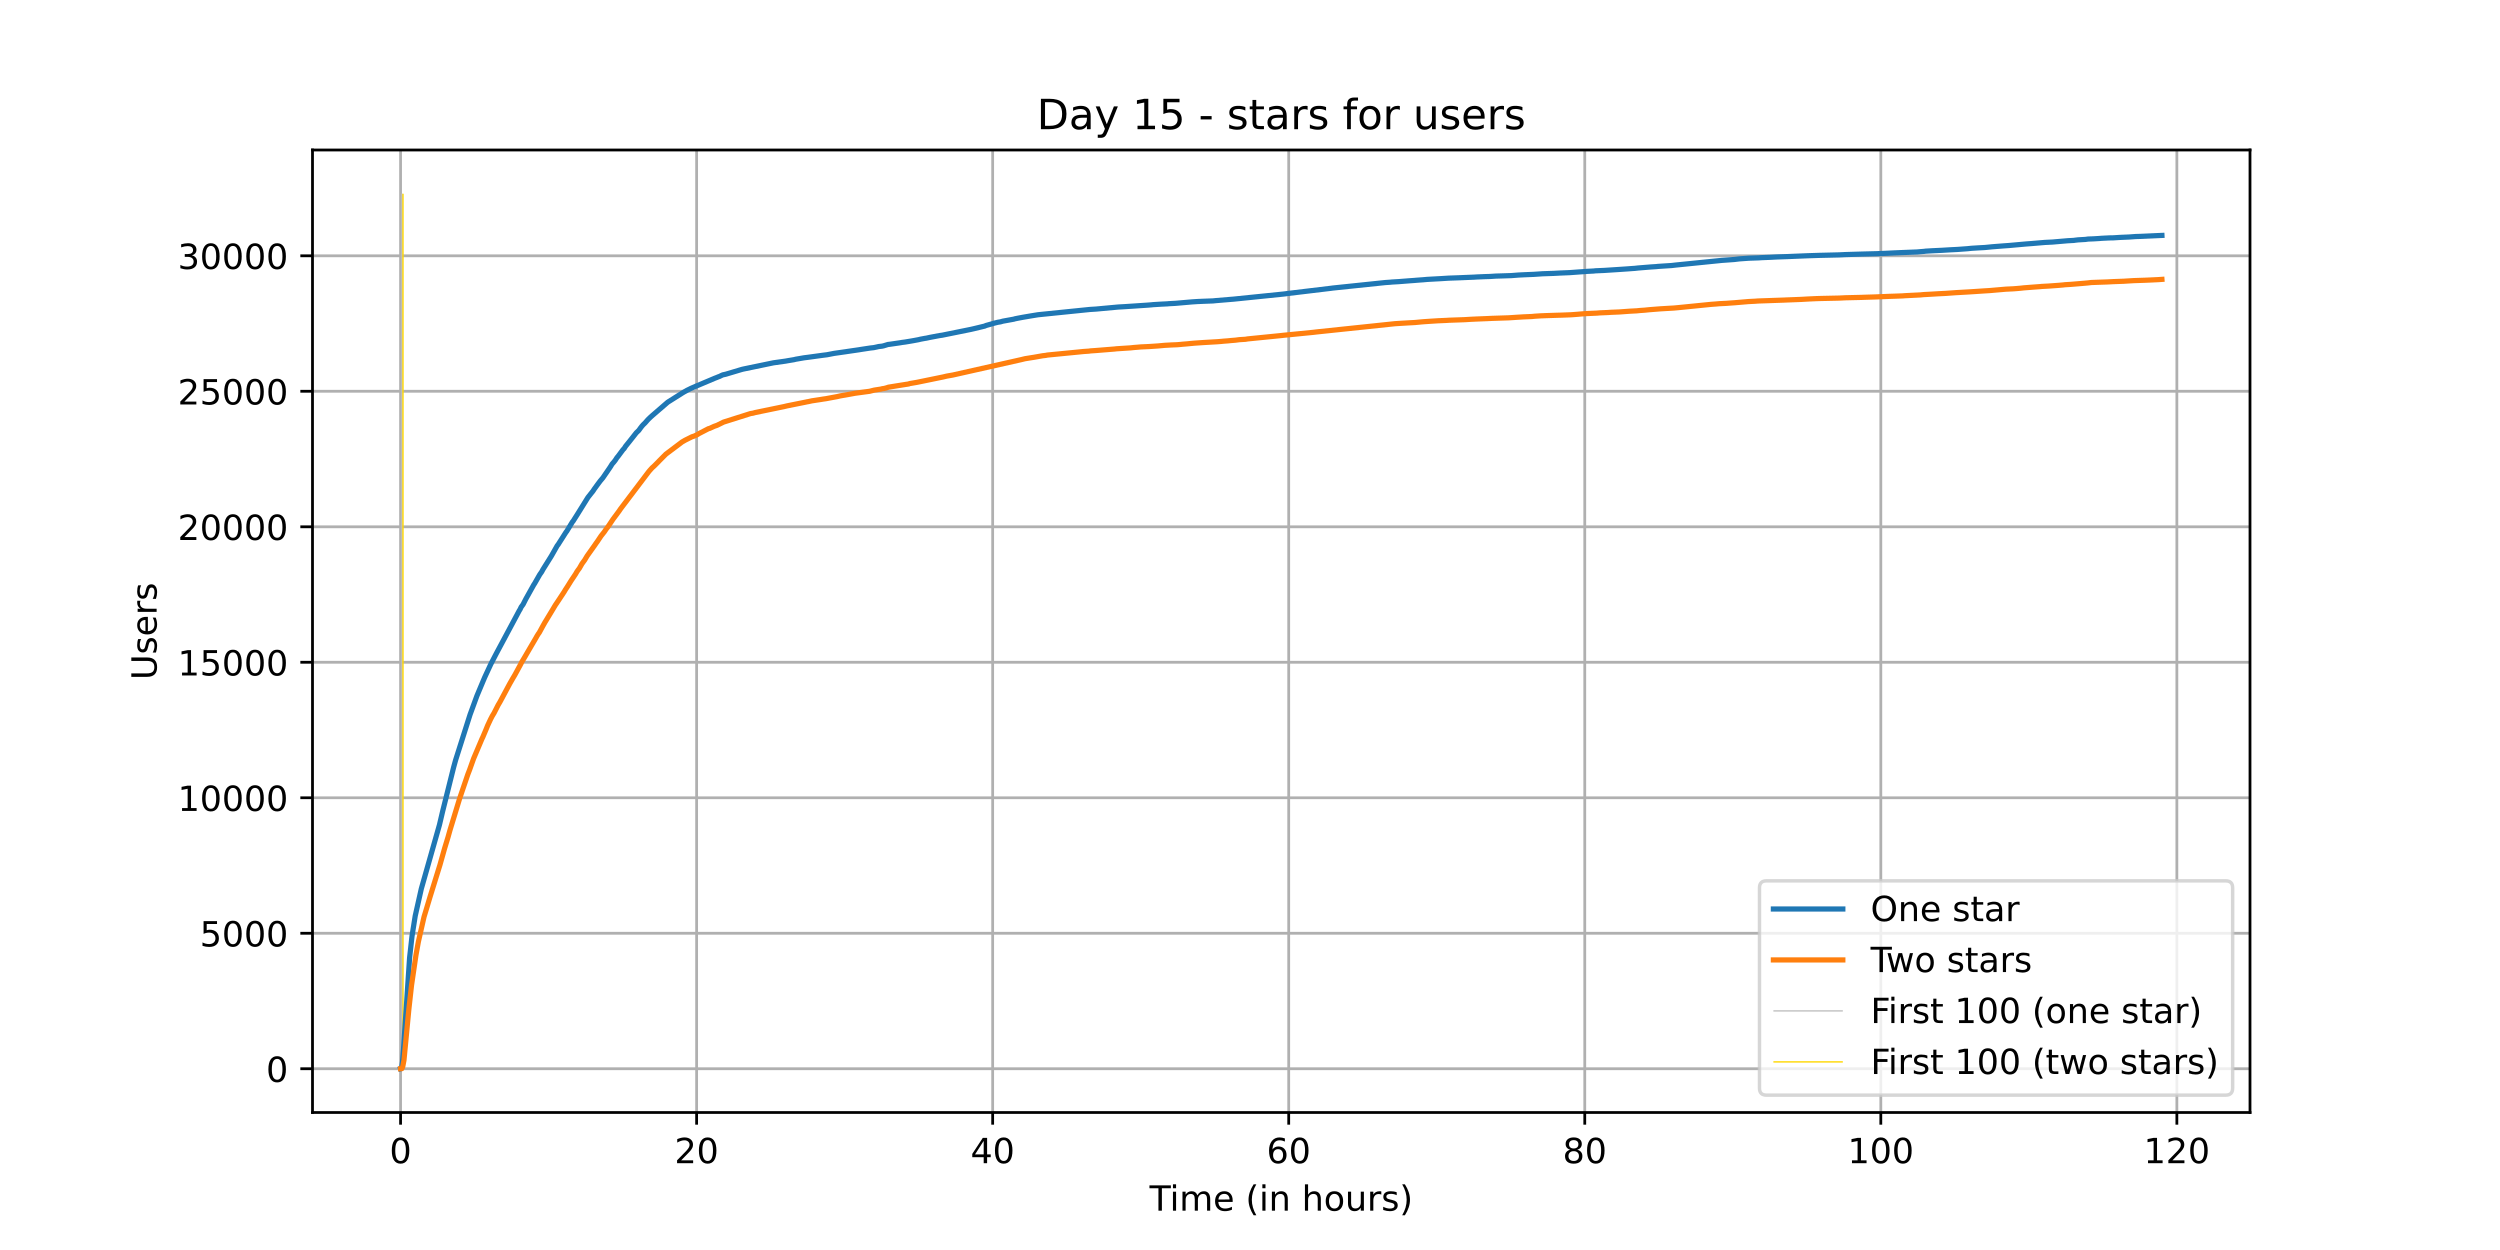<?xml version="1.0" encoding="utf-8" standalone="no"?>
<!DOCTYPE svg PUBLIC "-//W3C//DTD SVG 1.1//EN"
  "http://www.w3.org/Graphics/SVG/1.1/DTD/svg11.dtd">
<!-- Created with matplotlib (https://matplotlib.org/) -->
<svg height="360pt" version="1.1" viewBox="0 0 720 360" width="720pt" xmlns="http://www.w3.org/2000/svg" xmlns:xlink="http://www.w3.org/1999/xlink">
 <defs>
  <style type="text/css">*{stroke-linecap:butt;stroke-linejoin:round;}</style>
 </defs>
 <g id="figure_1">
  <g id="patch_1">
   <path d="M 0 360 
L 720 360 
L 720 0 
L 0 0 
z
" style="fill:#ffffff;"/>
  </g>
  <g id="axes_1">
   <g id="patch_2">
    <path d="M 90 320.4 
L 648 320.4 
L 648 43.2 
L 90 43.2 
z
" style="fill:#ffffff;"/>
   </g>
   <g id="matplotlib.axis_1">
    <g id="xtick_1">
     <g id="line2d_1">
      <path clip-path="url(#p96c77b7440)" d="M 115.364 320.4 
L 115.364 43.2 
" style="fill:none;stroke:#b0b0b0;stroke-linecap:square;stroke-width:0.8;"/>
     </g>
     <g id="line2d_2">
      <defs>
       <path d="M 0 0 
L 0 3.5 
" id="me0cc54e322" style="stroke:#000000;stroke-width:0.8;"/>
      </defs>
      <g>
       <use style="stroke:#000000;stroke-width:0.8;" x="115.364" xlink:href="#me0cc54e322" y="320.4"/>
      </g>
     </g>
     <g id="text_1">
      <!-- 0 -->
      <g transform="translate(112.182 334.998)scale(0.1 -0.1)">
       <defs>
        <path d="M 31.781 66.406 
Q 24.172 66.406 20.328 58.906 
Q 16.5 51.422 16.5 36.375 
Q 16.5 21.391 20.328 13.891 
Q 24.172 6.391 31.781 6.391 
Q 39.453 6.391 43.281 13.891 
Q 47.125 21.391 47.125 36.375 
Q 47.125 51.422 43.281 58.906 
Q 39.453 66.406 31.781 66.406 
z
M 31.781 74.219 
Q 44.047 74.219 50.516 64.516 
Q 56.984 54.828 56.984 36.375 
Q 56.984 17.969 50.516 8.266 
Q 44.047 -1.422 31.781 -1.422 
Q 19.531 -1.422 13.062 8.266 
Q 6.594 17.969 6.594 36.375 
Q 6.594 54.828 13.062 64.516 
Q 19.531 74.219 31.781 74.219 
z
" id="DejaVuSans-48"/>
       </defs>
       <use xlink:href="#DejaVuSans-48"/>
      </g>
     </g>
    </g>
    <g id="xtick_2">
     <g id="line2d_3">
      <path clip-path="url(#p96c77b7440)" d="M 200.626 320.4 
L 200.626 43.2 
" style="fill:none;stroke:#b0b0b0;stroke-linecap:square;stroke-width:0.8;"/>
     </g>
     <g id="line2d_4">
      <g>
       <use style="stroke:#000000;stroke-width:0.8;" x="200.626" xlink:href="#me0cc54e322" y="320.4"/>
      </g>
     </g>
     <g id="text_2">
      <!-- 20 -->
      <g transform="translate(194.263 334.998)scale(0.1 -0.1)">
       <defs>
        <path d="M 19.188 8.297 
L 53.609 8.297 
L 53.609 0 
L 7.328 0 
L 7.328 8.297 
Q 12.938 14.109 22.625 23.891 
Q 32.328 33.688 34.812 36.531 
Q 39.547 41.844 41.422 45.531 
Q 43.312 49.219 43.312 52.781 
Q 43.312 58.594 39.234 62.25 
Q 35.156 65.922 28.609 65.922 
Q 23.969 65.922 18.812 64.312 
Q 13.672 62.703 7.812 59.422 
L 7.812 69.391 
Q 13.766 71.781 18.938 73 
Q 24.125 74.219 28.422 74.219 
Q 39.75 74.219 46.484 68.547 
Q 53.219 62.891 53.219 53.422 
Q 53.219 48.922 51.531 44.891 
Q 49.859 40.875 45.406 35.406 
Q 44.188 33.984 37.641 27.219 
Q 31.109 20.453 19.188 8.297 
z
" id="DejaVuSans-50"/>
       </defs>
       <use xlink:href="#DejaVuSans-50"/>
       <use x="63.623" xlink:href="#DejaVuSans-48"/>
      </g>
     </g>
    </g>
    <g id="xtick_3">
     <g id="line2d_5">
      <path clip-path="url(#p96c77b7440)" d="M 285.887 320.4 
L 285.887 43.2 
" style="fill:none;stroke:#b0b0b0;stroke-linecap:square;stroke-width:0.8;"/>
     </g>
     <g id="line2d_6">
      <g>
       <use style="stroke:#000000;stroke-width:0.8;" x="285.887" xlink:href="#me0cc54e322" y="320.4"/>
      </g>
     </g>
     <g id="text_3">
      <!-- 40 -->
      <g transform="translate(279.525 334.998)scale(0.1 -0.1)">
       <defs>
        <path d="M 37.797 64.312 
L 12.891 25.391 
L 37.797 25.391 
z
M 35.203 72.906 
L 47.609 72.906 
L 47.609 25.391 
L 58.016 25.391 
L 58.016 17.188 
L 47.609 17.188 
L 47.609 0 
L 37.797 0 
L 37.797 17.188 
L 4.891 17.188 
L 4.891 26.703 
z
" id="DejaVuSans-52"/>
       </defs>
       <use xlink:href="#DejaVuSans-52"/>
       <use x="63.623" xlink:href="#DejaVuSans-48"/>
      </g>
     </g>
    </g>
    <g id="xtick_4">
     <g id="line2d_7">
      <path clip-path="url(#p96c77b7440)" d="M 371.149 320.4 
L 371.149 43.2 
" style="fill:none;stroke:#b0b0b0;stroke-linecap:square;stroke-width:0.8;"/>
     </g>
     <g id="line2d_8">
      <g>
       <use style="stroke:#000000;stroke-width:0.8;" x="371.149" xlink:href="#me0cc54e322" y="320.4"/>
      </g>
     </g>
     <g id="text_4">
      <!-- 60 -->
      <g transform="translate(364.787 334.998)scale(0.1 -0.1)">
       <defs>
        <path d="M 33.016 40.375 
Q 26.375 40.375 22.484 35.828 
Q 18.609 31.297 18.609 23.391 
Q 18.609 15.531 22.484 10.953 
Q 26.375 6.391 33.016 6.391 
Q 39.656 6.391 43.531 10.953 
Q 47.406 15.531 47.406 23.391 
Q 47.406 31.297 43.531 35.828 
Q 39.656 40.375 33.016 40.375 
z
M 52.594 71.297 
L 52.594 62.312 
Q 48.875 64.062 45.094 64.984 
Q 41.312 65.922 37.594 65.922 
Q 27.828 65.922 22.672 59.328 
Q 17.531 52.734 16.797 39.406 
Q 19.672 43.656 24.016 45.922 
Q 28.375 48.188 33.594 48.188 
Q 44.578 48.188 50.953 41.516 
Q 57.328 34.859 57.328 23.391 
Q 57.328 12.156 50.688 5.359 
Q 44.047 -1.422 33.016 -1.422 
Q 20.359 -1.422 13.672 8.266 
Q 6.984 17.969 6.984 36.375 
Q 6.984 53.656 15.188 63.938 
Q 23.391 74.219 37.203 74.219 
Q 40.922 74.219 44.703 73.484 
Q 48.484 72.75 52.594 71.297 
z
" id="DejaVuSans-54"/>
       </defs>
       <use xlink:href="#DejaVuSans-54"/>
       <use x="63.623" xlink:href="#DejaVuSans-48"/>
      </g>
     </g>
    </g>
    <g id="xtick_5">
     <g id="line2d_9">
      <path clip-path="url(#p96c77b7440)" d="M 456.411 320.4 
L 456.411 43.2 
" style="fill:none;stroke:#b0b0b0;stroke-linecap:square;stroke-width:0.8;"/>
     </g>
     <g id="line2d_10">
      <g>
       <use style="stroke:#000000;stroke-width:0.8;" x="456.411" xlink:href="#me0cc54e322" y="320.4"/>
      </g>
     </g>
     <g id="text_5">
      <!-- 80 -->
      <g transform="translate(450.049 334.998)scale(0.1 -0.1)">
       <defs>
        <path d="M 31.781 34.625 
Q 24.75 34.625 20.719 30.859 
Q 16.703 27.094 16.703 20.516 
Q 16.703 13.922 20.719 10.156 
Q 24.75 6.391 31.781 6.391 
Q 38.812 6.391 42.859 10.172 
Q 46.922 13.969 46.922 20.516 
Q 46.922 27.094 42.891 30.859 
Q 38.875 34.625 31.781 34.625 
z
M 21.922 38.812 
Q 15.578 40.375 12.031 44.719 
Q 8.5 49.078 8.5 55.328 
Q 8.5 64.062 14.719 69.141 
Q 20.953 74.219 31.781 74.219 
Q 42.672 74.219 48.875 69.141 
Q 55.078 64.062 55.078 55.328 
Q 55.078 49.078 51.531 44.719 
Q 48 40.375 41.703 38.812 
Q 48.828 37.156 52.797 32.312 
Q 56.781 27.484 56.781 20.516 
Q 56.781 9.906 50.312 4.234 
Q 43.844 -1.422 31.781 -1.422 
Q 19.734 -1.422 13.25 4.234 
Q 6.781 9.906 6.781 20.516 
Q 6.781 27.484 10.781 32.312 
Q 14.797 37.156 21.922 38.812 
z
M 18.312 54.391 
Q 18.312 48.734 21.844 45.562 
Q 25.391 42.391 31.781 42.391 
Q 38.141 42.391 41.719 45.562 
Q 45.312 48.734 45.312 54.391 
Q 45.312 60.062 41.719 63.234 
Q 38.141 66.406 31.781 66.406 
Q 25.391 66.406 21.844 63.234 
Q 18.312 60.062 18.312 54.391 
z
" id="DejaVuSans-56"/>
       </defs>
       <use xlink:href="#DejaVuSans-56"/>
       <use x="63.623" xlink:href="#DejaVuSans-48"/>
      </g>
     </g>
    </g>
    <g id="xtick_6">
     <g id="line2d_11">
      <path clip-path="url(#p96c77b7440)" d="M 541.673 320.4 
L 541.673 43.2 
" style="fill:none;stroke:#b0b0b0;stroke-linecap:square;stroke-width:0.8;"/>
     </g>
     <g id="line2d_12">
      <g>
       <use style="stroke:#000000;stroke-width:0.8;" x="541.673" xlink:href="#me0cc54e322" y="320.4"/>
      </g>
     </g>
     <g id="text_6">
      <!-- 100 -->
      <g transform="translate(532.129 334.998)scale(0.1 -0.1)">
       <defs>
        <path d="M 12.406 8.297 
L 28.516 8.297 
L 28.516 63.922 
L 10.984 60.406 
L 10.984 69.391 
L 28.422 72.906 
L 38.281 72.906 
L 38.281 8.297 
L 54.391 8.297 
L 54.391 0 
L 12.406 0 
z
" id="DejaVuSans-49"/>
       </defs>
       <use xlink:href="#DejaVuSans-49"/>
       <use x="63.623" xlink:href="#DejaVuSans-48"/>
       <use x="127.246" xlink:href="#DejaVuSans-48"/>
      </g>
     </g>
    </g>
    <g id="xtick_7">
     <g id="line2d_13">
      <path clip-path="url(#p96c77b7440)" d="M 626.935 320.4 
L 626.935 43.2 
" style="fill:none;stroke:#b0b0b0;stroke-linecap:square;stroke-width:0.8;"/>
     </g>
     <g id="line2d_14">
      <g>
       <use style="stroke:#000000;stroke-width:0.8;" x="626.935" xlink:href="#me0cc54e322" y="320.4"/>
      </g>
     </g>
     <g id="text_7">
      <!-- 120 -->
      <g transform="translate(617.391 334.998)scale(0.1 -0.1)">
       <use xlink:href="#DejaVuSans-49"/>
       <use x="63.623" xlink:href="#DejaVuSans-50"/>
       <use x="127.246" xlink:href="#DejaVuSans-48"/>
      </g>
     </g>
    </g>
    <g id="text_8">
     <!-- Time (in hours) -->
     <g transform="translate(331.072 348.677)scale(0.1 -0.1)">
      <defs>
       <path d="M -0.297 72.906 
L 61.375 72.906 
L 61.375 64.594 
L 35.5 64.594 
L 35.5 0 
L 25.594 0 
L 25.594 64.594 
L -0.297 64.594 
z
" id="DejaVuSans-84"/>
       <path d="M 9.422 54.688 
L 18.406 54.688 
L 18.406 0 
L 9.422 0 
z
M 9.422 75.984 
L 18.406 75.984 
L 18.406 64.594 
L 9.422 64.594 
z
" id="DejaVuSans-105"/>
       <path d="M 52 44.188 
Q 55.375 50.25 60.062 53.125 
Q 64.75 56 71.094 56 
Q 79.641 56 84.281 50.016 
Q 88.922 44.047 88.922 33.016 
L 88.922 0 
L 79.891 0 
L 79.891 32.719 
Q 79.891 40.578 77.094 44.375 
Q 74.312 48.188 68.609 48.188 
Q 61.625 48.188 57.562 43.547 
Q 53.516 38.922 53.516 30.906 
L 53.516 0 
L 44.484 0 
L 44.484 32.719 
Q 44.484 40.625 41.703 44.406 
Q 38.922 48.188 33.109 48.188 
Q 26.219 48.188 22.156 43.531 
Q 18.109 38.875 18.109 30.906 
L 18.109 0 
L 9.078 0 
L 9.078 54.688 
L 18.109 54.688 
L 18.109 46.188 
Q 21.188 51.219 25.484 53.609 
Q 29.781 56 35.688 56 
Q 41.656 56 45.828 52.969 
Q 50 49.953 52 44.188 
z
" id="DejaVuSans-109"/>
       <path d="M 56.203 29.594 
L 56.203 25.203 
L 14.891 25.203 
Q 15.484 15.922 20.484 11.062 
Q 25.484 6.203 34.422 6.203 
Q 39.594 6.203 44.453 7.469 
Q 49.312 8.734 54.109 11.281 
L 54.109 2.781 
Q 49.266 0.734 44.188 -0.344 
Q 39.109 -1.422 33.891 -1.422 
Q 20.797 -1.422 13.156 6.188 
Q 5.516 13.812 5.516 26.812 
Q 5.516 40.234 12.766 48.109 
Q 20.016 56 32.328 56 
Q 43.359 56 49.781 48.891 
Q 56.203 41.797 56.203 29.594 
z
M 47.219 32.234 
Q 47.125 39.594 43.094 43.984 
Q 39.062 48.391 32.422 48.391 
Q 24.906 48.391 20.391 44.141 
Q 15.875 39.891 15.188 32.172 
z
" id="DejaVuSans-101"/>
       <path id="DejaVuSans-32"/>
       <path d="M 31 75.875 
Q 24.469 64.656 21.281 53.656 
Q 18.109 42.672 18.109 31.391 
Q 18.109 20.125 21.312 9.062 
Q 24.516 -2 31 -13.188 
L 23.188 -13.188 
Q 15.875 -1.703 12.234 9.375 
Q 8.594 20.453 8.594 31.391 
Q 8.594 42.281 12.203 53.312 
Q 15.828 64.359 23.188 75.875 
z
" id="DejaVuSans-40"/>
       <path d="M 54.891 33.016 
L 54.891 0 
L 45.906 0 
L 45.906 32.719 
Q 45.906 40.484 42.875 44.328 
Q 39.844 48.188 33.797 48.188 
Q 26.516 48.188 22.312 43.547 
Q 18.109 38.922 18.109 30.906 
L 18.109 0 
L 9.078 0 
L 9.078 54.688 
L 18.109 54.688 
L 18.109 46.188 
Q 21.344 51.125 25.703 53.562 
Q 30.078 56 35.797 56 
Q 45.219 56 50.047 50.172 
Q 54.891 44.344 54.891 33.016 
z
" id="DejaVuSans-110"/>
       <path d="M 54.891 33.016 
L 54.891 0 
L 45.906 0 
L 45.906 32.719 
Q 45.906 40.484 42.875 44.328 
Q 39.844 48.188 33.797 48.188 
Q 26.516 48.188 22.312 43.547 
Q 18.109 38.922 18.109 30.906 
L 18.109 0 
L 9.078 0 
L 9.078 75.984 
L 18.109 75.984 
L 18.109 46.188 
Q 21.344 51.125 25.703 53.562 
Q 30.078 56 35.797 56 
Q 45.219 56 50.047 50.172 
Q 54.891 44.344 54.891 33.016 
z
" id="DejaVuSans-104"/>
       <path d="M 30.609 48.391 
Q 23.391 48.391 19.188 42.75 
Q 14.984 37.109 14.984 27.297 
Q 14.984 17.484 19.156 11.844 
Q 23.344 6.203 30.609 6.203 
Q 37.797 6.203 41.984 11.859 
Q 46.188 17.531 46.188 27.297 
Q 46.188 37.016 41.984 42.703 
Q 37.797 48.391 30.609 48.391 
z
M 30.609 56 
Q 42.328 56 49.016 48.375 
Q 55.719 40.766 55.719 27.297 
Q 55.719 13.875 49.016 6.219 
Q 42.328 -1.422 30.609 -1.422 
Q 18.844 -1.422 12.172 6.219 
Q 5.516 13.875 5.516 27.297 
Q 5.516 40.766 12.172 48.375 
Q 18.844 56 30.609 56 
z
" id="DejaVuSans-111"/>
       <path d="M 8.5 21.578 
L 8.5 54.688 
L 17.484 54.688 
L 17.484 21.922 
Q 17.484 14.156 20.5 10.266 
Q 23.531 6.391 29.594 6.391 
Q 36.859 6.391 41.078 11.031 
Q 45.312 15.672 45.312 23.688 
L 45.312 54.688 
L 54.297 54.688 
L 54.297 0 
L 45.312 0 
L 45.312 8.406 
Q 42.047 3.422 37.719 1 
Q 33.406 -1.422 27.688 -1.422 
Q 18.266 -1.422 13.375 4.438 
Q 8.5 10.297 8.5 21.578 
z
M 31.109 56 
z
" id="DejaVuSans-117"/>
       <path d="M 41.109 46.297 
Q 39.594 47.172 37.812 47.578 
Q 36.031 48 33.891 48 
Q 26.266 48 22.188 43.047 
Q 18.109 38.094 18.109 28.812 
L 18.109 0 
L 9.078 0 
L 9.078 54.688 
L 18.109 54.688 
L 18.109 46.188 
Q 20.953 51.172 25.484 53.578 
Q 30.031 56 36.531 56 
Q 37.453 56 38.578 55.875 
Q 39.703 55.766 41.062 55.516 
z
" id="DejaVuSans-114"/>
       <path d="M 44.281 53.078 
L 44.281 44.578 
Q 40.484 46.531 36.375 47.5 
Q 32.281 48.484 27.875 48.484 
Q 21.188 48.484 17.844 46.438 
Q 14.5 44.391 14.5 40.281 
Q 14.5 37.156 16.891 35.375 
Q 19.281 33.594 26.516 31.984 
L 29.594 31.297 
Q 39.156 29.25 43.188 25.516 
Q 47.219 21.781 47.219 15.094 
Q 47.219 7.469 41.188 3.016 
Q 35.156 -1.422 24.609 -1.422 
Q 20.219 -1.422 15.453 -0.562 
Q 10.688 0.297 5.422 2 
L 5.422 11.281 
Q 10.406 8.688 15.234 7.391 
Q 20.062 6.109 24.812 6.109 
Q 31.156 6.109 34.562 8.281 
Q 37.984 10.453 37.984 14.406 
Q 37.984 18.062 35.516 20.016 
Q 33.062 21.969 24.703 23.781 
L 21.578 24.516 
Q 13.234 26.266 9.516 29.906 
Q 5.812 33.547 5.812 39.891 
Q 5.812 47.609 11.281 51.797 
Q 16.75 56 26.812 56 
Q 31.781 56 36.172 55.266 
Q 40.578 54.547 44.281 53.078 
z
" id="DejaVuSans-115"/>
       <path d="M 8.016 75.875 
L 15.828 75.875 
Q 23.141 64.359 26.781 53.312 
Q 30.422 42.281 30.422 31.391 
Q 30.422 20.453 26.781 9.375 
Q 23.141 -1.703 15.828 -13.188 
L 8.016 -13.188 
Q 14.5 -2 17.703 9.062 
Q 20.906 20.125 20.906 31.391 
Q 20.906 42.672 17.703 53.656 
Q 14.5 64.656 8.016 75.875 
z
" id="DejaVuSans-41"/>
      </defs>
      <use xlink:href="#DejaVuSans-84"/>
      <use x="57.959" xlink:href="#DejaVuSans-105"/>
      <use x="85.742" xlink:href="#DejaVuSans-109"/>
      <use x="183.154" xlink:href="#DejaVuSans-101"/>
      <use x="244.678" xlink:href="#DejaVuSans-32"/>
      <use x="276.465" xlink:href="#DejaVuSans-40"/>
      <use x="315.479" xlink:href="#DejaVuSans-105"/>
      <use x="343.262" xlink:href="#DejaVuSans-110"/>
      <use x="406.641" xlink:href="#DejaVuSans-32"/>
      <use x="438.428" xlink:href="#DejaVuSans-104"/>
      <use x="501.807" xlink:href="#DejaVuSans-111"/>
      <use x="562.988" xlink:href="#DejaVuSans-117"/>
      <use x="626.367" xlink:href="#DejaVuSans-114"/>
      <use x="667.48" xlink:href="#DejaVuSans-115"/>
      <use x="719.58" xlink:href="#DejaVuSans-41"/>
     </g>
    </g>
   </g>
   <g id="matplotlib.axis_2">
    <g id="ytick_1">
     <g id="line2d_15">
      <path clip-path="url(#p96c77b7440)" d="M 90 307.8 
L 648 307.8 
" style="fill:none;stroke:#b0b0b0;stroke-linecap:square;stroke-width:0.8;"/>
     </g>
     <g id="line2d_16">
      <defs>
       <path d="M 0 0 
L -3.5 0 
" id="m59c51ed55a" style="stroke:#000000;stroke-width:0.8;"/>
      </defs>
      <g>
       <use style="stroke:#000000;stroke-width:0.8;" x="90" xlink:href="#m59c51ed55a" y="307.8"/>
      </g>
     </g>
     <g id="text_9">
      <!-- 0 -->
      <g transform="translate(76.638 311.599)scale(0.1 -0.1)">
       <use xlink:href="#DejaVuSans-48"/>
      </g>
     </g>
    </g>
    <g id="ytick_2">
     <g id="line2d_17">
      <path clip-path="url(#p96c77b7440)" d="M 90 268.778 
L 648 268.778 
" style="fill:none;stroke:#b0b0b0;stroke-linecap:square;stroke-width:0.8;"/>
     </g>
     <g id="line2d_18">
      <g>
       <use style="stroke:#000000;stroke-width:0.8;" x="90" xlink:href="#m59c51ed55a" y="268.778"/>
      </g>
     </g>
     <g id="text_10">
      <!-- 5000 -->
      <g transform="translate(57.55 272.577)scale(0.1 -0.1)">
       <defs>
        <path d="M 10.797 72.906 
L 49.516 72.906 
L 49.516 64.594 
L 19.828 64.594 
L 19.828 46.734 
Q 21.969 47.469 24.109 47.828 
Q 26.266 48.188 28.422 48.188 
Q 40.625 48.188 47.75 41.5 
Q 54.891 34.812 54.891 23.391 
Q 54.891 11.625 47.562 5.094 
Q 40.234 -1.422 26.906 -1.422 
Q 22.312 -1.422 17.547 -0.641 
Q 12.797 0.141 7.719 1.703 
L 7.719 11.625 
Q 12.109 9.234 16.797 8.062 
Q 21.484 6.891 26.703 6.891 
Q 35.156 6.891 40.078 11.328 
Q 45.016 15.766 45.016 23.391 
Q 45.016 31 40.078 35.438 
Q 35.156 39.891 26.703 39.891 
Q 22.75 39.891 18.812 39.016 
Q 14.891 38.141 10.797 36.281 
z
" id="DejaVuSans-53"/>
       </defs>
       <use xlink:href="#DejaVuSans-53"/>
       <use x="63.623" xlink:href="#DejaVuSans-48"/>
       <use x="127.246" xlink:href="#DejaVuSans-48"/>
       <use x="190.869" xlink:href="#DejaVuSans-48"/>
      </g>
     </g>
    </g>
    <g id="ytick_3">
     <g id="line2d_19">
      <path clip-path="url(#p96c77b7440)" d="M 90 229.756 
L 648 229.756 
" style="fill:none;stroke:#b0b0b0;stroke-linecap:square;stroke-width:0.8;"/>
     </g>
     <g id="line2d_20">
      <g>
       <use style="stroke:#000000;stroke-width:0.8;" x="90" xlink:href="#m59c51ed55a" y="229.756"/>
      </g>
     </g>
     <g id="text_11">
      <!-- 10000 -->
      <g transform="translate(51.188 233.556)scale(0.1 -0.1)">
       <use xlink:href="#DejaVuSans-49"/>
       <use x="63.623" xlink:href="#DejaVuSans-48"/>
       <use x="127.246" xlink:href="#DejaVuSans-48"/>
       <use x="190.869" xlink:href="#DejaVuSans-48"/>
       <use x="254.492" xlink:href="#DejaVuSans-48"/>
      </g>
     </g>
    </g>
    <g id="ytick_4">
     <g id="line2d_21">
      <path clip-path="url(#p96c77b7440)" d="M 90 190.734 
L 648 190.734 
" style="fill:none;stroke:#b0b0b0;stroke-linecap:square;stroke-width:0.8;"/>
     </g>
     <g id="line2d_22">
      <g>
       <use style="stroke:#000000;stroke-width:0.8;" x="90" xlink:href="#m59c51ed55a" y="190.734"/>
      </g>
     </g>
     <g id="text_12">
      <!-- 15000 -->
      <g transform="translate(51.188 194.534)scale(0.1 -0.1)">
       <use xlink:href="#DejaVuSans-49"/>
       <use x="63.623" xlink:href="#DejaVuSans-53"/>
       <use x="127.246" xlink:href="#DejaVuSans-48"/>
       <use x="190.869" xlink:href="#DejaVuSans-48"/>
       <use x="254.492" xlink:href="#DejaVuSans-48"/>
      </g>
     </g>
    </g>
    <g id="ytick_5">
     <g id="line2d_23">
      <path clip-path="url(#p96c77b7440)" d="M 90 151.713 
L 648 151.713 
" style="fill:none;stroke:#b0b0b0;stroke-linecap:square;stroke-width:0.8;"/>
     </g>
     <g id="line2d_24">
      <g>
       <use style="stroke:#000000;stroke-width:0.8;" x="90" xlink:href="#m59c51ed55a" y="151.713"/>
      </g>
     </g>
     <g id="text_13">
      <!-- 20000 -->
      <g transform="translate(51.188 155.512)scale(0.1 -0.1)">
       <use xlink:href="#DejaVuSans-50"/>
       <use x="63.623" xlink:href="#DejaVuSans-48"/>
       <use x="127.246" xlink:href="#DejaVuSans-48"/>
       <use x="190.869" xlink:href="#DejaVuSans-48"/>
       <use x="254.492" xlink:href="#DejaVuSans-48"/>
      </g>
     </g>
    </g>
    <g id="ytick_6">
     <g id="line2d_25">
      <path clip-path="url(#p96c77b7440)" d="M 90 112.691 
L 648 112.691 
" style="fill:none;stroke:#b0b0b0;stroke-linecap:square;stroke-width:0.8;"/>
     </g>
     <g id="line2d_26">
      <g>
       <use style="stroke:#000000;stroke-width:0.8;" x="90" xlink:href="#m59c51ed55a" y="112.691"/>
      </g>
     </g>
     <g id="text_14">
      <!-- 25000 -->
      <g transform="translate(51.188 116.49)scale(0.1 -0.1)">
       <use xlink:href="#DejaVuSans-50"/>
       <use x="63.623" xlink:href="#DejaVuSans-53"/>
       <use x="127.246" xlink:href="#DejaVuSans-48"/>
       <use x="190.869" xlink:href="#DejaVuSans-48"/>
       <use x="254.492" xlink:href="#DejaVuSans-48"/>
      </g>
     </g>
    </g>
    <g id="ytick_7">
     <g id="line2d_27">
      <path clip-path="url(#p96c77b7440)" d="M 90 73.669 
L 648 73.669 
" style="fill:none;stroke:#b0b0b0;stroke-linecap:square;stroke-width:0.8;"/>
     </g>
     <g id="line2d_28">
      <g>
       <use style="stroke:#000000;stroke-width:0.8;" x="90" xlink:href="#m59c51ed55a" y="73.669"/>
      </g>
     </g>
     <g id="text_15">
      <!-- 30000 -->
      <g transform="translate(51.188 77.468)scale(0.1 -0.1)">
       <defs>
        <path d="M 40.578 39.312 
Q 47.656 37.797 51.625 33 
Q 55.609 28.219 55.609 21.188 
Q 55.609 10.406 48.188 4.484 
Q 40.766 -1.422 27.094 -1.422 
Q 22.516 -1.422 17.656 -0.516 
Q 12.797 0.391 7.625 2.203 
L 7.625 11.719 
Q 11.719 9.328 16.594 8.109 
Q 21.484 6.891 26.812 6.891 
Q 36.078 6.891 40.938 10.547 
Q 45.797 14.203 45.797 21.188 
Q 45.797 27.641 41.281 31.266 
Q 36.766 34.906 28.719 34.906 
L 20.219 34.906 
L 20.219 43.016 
L 29.109 43.016 
Q 36.375 43.016 40.234 45.922 
Q 44.094 48.828 44.094 54.297 
Q 44.094 59.906 40.109 62.906 
Q 36.141 65.922 28.719 65.922 
Q 24.656 65.922 20.016 65.031 
Q 15.375 64.156 9.812 62.312 
L 9.812 71.094 
Q 15.438 72.656 20.344 73.438 
Q 25.25 74.219 29.594 74.219 
Q 40.828 74.219 47.359 69.109 
Q 53.906 64.016 53.906 55.328 
Q 53.906 49.266 50.438 45.094 
Q 46.969 40.922 40.578 39.312 
z
" id="DejaVuSans-51"/>
       </defs>
       <use xlink:href="#DejaVuSans-51"/>
       <use x="63.623" xlink:href="#DejaVuSans-48"/>
       <use x="127.246" xlink:href="#DejaVuSans-48"/>
       <use x="190.869" xlink:href="#DejaVuSans-48"/>
       <use x="254.492" xlink:href="#DejaVuSans-48"/>
      </g>
     </g>
    </g>
    <g id="text_16">
     <!-- Users -->
     <g transform="translate(45.108 195.801)rotate(-90)scale(0.1 -0.1)">
      <defs>
       <path d="M 8.688 72.906 
L 18.609 72.906 
L 18.609 28.609 
Q 18.609 16.891 22.844 11.734 
Q 27.094 6.594 36.625 6.594 
Q 46.094 6.594 50.344 11.734 
Q 54.594 16.891 54.594 28.609 
L 54.594 72.906 
L 64.5 72.906 
L 64.5 27.391 
Q 64.5 13.141 57.438 5.859 
Q 50.391 -1.422 36.625 -1.422 
Q 22.797 -1.422 15.734 5.859 
Q 8.688 13.141 8.688 27.391 
z
" id="DejaVuSans-85"/>
      </defs>
      <use xlink:href="#DejaVuSans-85"/>
      <use x="73.193" xlink:href="#DejaVuSans-115"/>
      <use x="125.293" xlink:href="#DejaVuSans-101"/>
      <use x="186.816" xlink:href="#DejaVuSans-114"/>
      <use x="227.93" xlink:href="#DejaVuSans-115"/>
     </g>
    </g>
   </g>
   <g id="LineCollection_1">
    <path clip-path="url(#p96c77b7440)" d="M 115.779 307.8 
L 115.779 55.8 
" style="fill:none;stroke:#c0c0c0;stroke-width:0.4;"/>
   </g>
   <g id="LineCollection_2">
    <path clip-path="url(#p96c77b7440)" d="M 116.06 307.8 
L 116.06 55.8 
" style="fill:none;stroke:#ffd700;stroke-width:0.4;"/>
   </g>
   <g id="line2d_29">
    <path clip-path="url(#p96c77b7440)" d="M 115.364 307.8 
L 115.566 307.738 
L 115.708 307.332 
L 115.919 305.857 
L 116.201 302.29 
L 117.962 275.857 
L 118.665 269.574 
L 119.581 263.791 
L 121.341 255.948 
L 126.559 237.576 
L 127.476 233.682 
L 130.652 220.953 
L 131.215 218.908 
L 135.372 205.82 
L 137.343 200.427 
L 138.892 196.728 
L 139.596 195.066 
L 141.357 191.265 
L 142.906 188.276 
L 149.595 175.773 
L 149.736 175.586 
L 150.088 174.837 
L 150.651 174.064 
L 151.426 172.535 
L 153.749 168.375 
L 153.961 168.071 
L 155.439 165.487 
L 156.003 164.683 
L 156.354 164.028 
L 158.82 160.087 
L 159.172 159.462 
L 160.51 157.105 
L 160.721 156.871 
L 161.072 156.309 
L 163.044 153.211 
L 163.185 153.063 
L 164.875 150.277 
L 165.016 150.144 
L 166.213 148.255 
L 169.311 143.276 
L 170.437 141.848 
L 170.79 141.411 
L 171.141 140.865 
L 172.057 139.6 
L 172.902 138.469 
L 173.607 137.641 
L 175.509 134.863 
L 175.791 134.442 
L 176.283 133.645 
L 176.776 133.084 
L 177.199 132.545 
L 177.34 132.327 
L 177.692 131.78 
L 177.974 131.46 
L 179.453 129.47 
L 179.735 129.205 
L 180.157 128.534 
L 180.58 128.011 
L 181.214 127.23 
L 183.257 124.639 
L 183.962 123.96 
L 184.525 123.18 
L 184.878 122.727 
L 185.23 122.329 
L 185.794 121.783 
L 186.427 121.057 
L 186.709 120.753 
L 187.413 120.074 
L 187.977 119.574 
L 192.273 115.867 
L 192.555 115.68 
L 196.43 113.237 
L 196.712 113.065 
L 196.994 112.894 
L 197.556 112.589 
L 197.838 112.418 
L 198.261 112.215 
L 198.965 111.863 
L 199.458 111.645 
L 200.514 111.184 
L 200.867 111.044 
L 205.868 108.929 
L 206.503 108.687 
L 206.854 108.531 
L 207.136 108.445 
L 207.841 108.102 
L 208.193 107.953 
L 208.685 107.852 
L 209.108 107.751 
L 209.601 107.602 
L 213.333 106.486 
L 213.826 106.346 
L 214.177 106.268 
L 222.768 104.488 
L 226.217 104.004 
L 226.992 103.864 
L 228.681 103.583 
L 229.175 103.458 
L 229.809 103.349 
L 231.568 103.045 
L 232.696 102.904 
L 236.85 102.334 
L 237.202 102.288 
L 238.117 102.178 
L 239.384 101.936 
L 240.23 101.772 
L 243.609 101.289 
L 244.173 101.203 
L 247.341 100.742 
L 248.045 100.625 
L 250.651 100.227 
L 251.636 100.118 
L 252.552 99.923 
L 253.046 99.806 
L 253.962 99.704 
L 254.454 99.603 
L 255.725 99.213 
L 256.217 99.158 
L 259.174 98.729 
L 259.808 98.619 
L 260.653 98.51 
L 262.484 98.206 
L 263.188 98.081 
L 264.526 97.831 
L 265.089 97.691 
L 266.428 97.441 
L 266.779 97.394 
L 267.766 97.176 
L 270.582 96.645 
L 271.356 96.536 
L 279.601 94.866 
L 280.516 94.655 
L 283.616 93.906 
L 283.969 93.742 
L 285.871 93.211 
L 286.223 93.102 
L 287.421 92.805 
L 288.124 92.696 
L 288.829 92.493 
L 289.393 92.392 
L 291.999 91.916 
L 292.281 91.822 
L 293.125 91.65 
L 294.534 91.385 
L 296.859 90.987 
L 298.972 90.643 
L 299.887 90.55 
L 313.903 89.122 
L 315.663 89.012 
L 321.999 88.427 
L 323.902 88.318 
L 326.296 88.162 
L 327.914 88.052 
L 330.382 87.888 
L 331.582 87.795 
L 332.074 87.74 
L 334.329 87.6 
L 336.232 87.506 
L 336.585 87.467 
L 338.556 87.358 
L 343.204 86.952 
L 344.822 86.843 
L 346.442 86.772 
L 349.331 86.663 
L 350.246 86.57 
L 353.906 86.265 
L 355.244 86.156 
L 369.61 84.689 
L 370.314 84.603 
L 370.666 84.548 
L 383.273 83.034 
L 383.837 82.956 
L 398.985 81.372 
L 400.393 81.278 
L 400.886 81.224 
L 402.787 81.114 
L 405.955 80.865 
L 407.293 80.771 
L 407.716 80.732 
L 409.124 80.623 
L 409.829 80.576 
L 411.026 80.466 
L 412.996 80.357 
L 414.968 80.248 
L 417.222 80.107 
L 420.25 79.998 
L 421.868 79.928 
L 424.543 79.819 
L 425.248 79.772 
L 427.782 79.663 
L 429.12 79.624 
L 430.81 79.514 
L 432.148 79.475 
L 435.246 79.374 
L 435.95 79.319 
L 437.359 79.21 
L 439.118 79.124 
L 441.724 79.015 
L 444.258 78.843 
L 447.427 78.734 
L 449.327 78.632 
L 452.005 78.523 
L 454.892 78.312 
L 456.371 78.211 
L 457.145 78.149 
L 458.976 78.055 
L 459.469 77.993 
L 462.003 77.883 
L 464.397 77.727 
L 466.087 77.618 
L 468.623 77.446 
L 470.1 77.337 
L 470.805 77.29 
L 471.79 77.181 
L 475.453 76.884 
L 477.002 76.783 
L 477.495 76.728 
L 479.115 76.619 
L 481.44 76.471 
L 482.286 76.369 
L 482.778 76.315 
L 494.825 75.097 
L 495.882 74.988 
L 496.586 74.941 
L 499.477 74.73 
L 500.321 74.629 
L 500.885 74.559 
L 503.632 74.363 
L 506.519 74.262 
L 507.224 74.207 
L 509.9 74.098 
L 511.732 74.004 
L 514.83 73.895 
L 516.45 73.825 
L 519.125 73.716 
L 520.674 73.653 
L 524.055 73.544 
L 525.322 73.513 
L 529.689 73.404 
L 531.45 73.318 
L 535.11 73.208 
L 536.448 73.169 
L 540.392 73.068 
L 540.954 73.045 
L 543.561 72.935 
L 545.39 72.842 
L 547.995 72.732 
L 549.544 72.67 
L 552.151 72.568 
L 552.996 72.49 
L 554.123 72.397 
L 554.615 72.334 
L 556.446 72.225 
L 557.081 72.194 
L 559.333 72.085 
L 561.515 71.952 
L 563.698 71.843 
L 566.585 71.632 
L 567.5 71.538 
L 567.923 71.499 
L 569.683 71.39 
L 571.656 71.281 
L 572.782 71.171 
L 573.697 71.078 
L 577.079 70.812 
L 578.628 70.703 
L 583.557 70.258 
L 585.036 70.149 
L 588.908 69.821 
L 591.091 69.712 
L 595.528 69.33 
L 597.288 69.236 
L 597.569 69.189 
L 598.485 69.08 
L 600.597 68.955 
L 601.372 68.846 
L 602.851 68.791 
L 604.541 68.69 
L 605.315 68.627 
L 607.498 68.518 
L 608.695 68.495 
L 610.385 68.385 
L 611.018 68.354 
L 613.201 68.26 
L 613.623 68.229 
L 615.103 68.12 
L 616.441 68.081 
L 618.834 67.972 
L 620.524 67.894 
L 622.636 67.8 
L 622.636 67.8 
" style="fill:none;stroke:#1f77b4;stroke-linecap:square;stroke-width:1.5;"/>
   </g>
   <g id="line2d_30">
    <path clip-path="url(#p96c77b7440)" d="M 115.364 307.8 
L 115.708 307.777 
L 115.99 307.191 
L 116.342 305.349 
L 117.75 290.662 
L 118.524 283.724 
L 119.793 275.084 
L 120.496 271.205 
L 122.116 264.072 
L 122.96 261.278 
L 123.806 258.445 
L 126.489 249.79 
L 126.7 249.111 
L 128.04 244.35 
L 129.026 241.119 
L 129.593 239.09 
L 132.412 229.85 
L 134.738 223.013 
L 135.231 221.741 
L 136.216 218.978 
L 136.428 218.401 
L 138.821 212.751 
L 139.033 212.321 
L 139.949 210.16 
L 140.441 208.95 
L 141.286 207.139 
L 141.778 206.195 
L 142.272 205.383 
L 143.468 203.042 
L 143.962 202.215 
L 146.779 196.962 
L 147.694 195.362 
L 148.257 194.418 
L 148.751 193.513 
L 149.877 191.445 
L 150.3 190.617 
L 150.651 190.04 
L 151.356 188.846 
L 151.638 188.354 
L 154.313 183.789 
L 154.665 183.156 
L 155.087 182.485 
L 155.298 182.212 
L 156.354 180.277 
L 156.988 179.153 
L 157.2 178.817 
L 159.242 175.438 
L 159.946 174.259 
L 160.228 173.846 
L 160.79 173.011 
L 162.48 170.443 
L 162.833 169.842 
L 163.397 168.984 
L 164.523 167.173 
L 165.087 166.338 
L 165.79 165.277 
L 166.142 164.66 
L 166.495 164.153 
L 166.846 163.692 
L 166.987 163.443 
L 167.621 162.342 
L 168.395 161.281 
L 169.1 160.102 
L 171.353 156.926 
L 171.634 156.504 
L 171.987 156.028 
L 173.113 154.343 
L 174.03 153.188 
L 174.592 152.353 
L 174.874 152.001 
L 175.368 151.307 
L 176.565 149.512 
L 178.256 147.241 
L 178.467 146.929 
L 178.749 146.515 
L 186.709 136.002 
L 187.062 135.565 
L 187.836 134.707 
L 188.118 134.465 
L 188.4 134.207 
L 189.597 133.006 
L 189.808 132.771 
L 190.09 132.49 
L 191.781 130.789 
L 196.43 127.293 
L 196.853 127.051 
L 197.274 126.801 
L 199.317 125.779 
L 199.74 125.654 
L 200.022 125.545 
L 200.797 125.193 
L 201.29 124.881 
L 204.037 123.461 
L 204.389 123.375 
L 205.657 122.79 
L 206.503 122.493 
L 208.403 121.557 
L 216.149 119.106 
L 216.853 118.997 
L 217.486 118.817 
L 225.796 117.1 
L 226.64 116.897 
L 231.991 115.82 
L 232.414 115.727 
L 232.837 115.656 
L 233.822 115.438 
L 236.356 115.055 
L 237.061 114.938 
L 237.835 114.829 
L 241.145 114.213 
L 241.989 114.017 
L 242.694 113.893 
L 243.328 113.791 
L 246.284 113.253 
L 250.44 112.691 
L 251.777 112.355 
L 253.68 112.059 
L 254.102 111.949 
L 254.666 111.871 
L 255.302 111.7 
L 255.865 111.512 
L 257.836 111.192 
L 260.09 110.833 
L 260.723 110.732 
L 261.357 110.638 
L 261.71 110.576 
L 261.99 110.466 
L 262.343 110.412 
L 264.103 110.107 
L 271.639 108.562 
L 272.344 108.391 
L 272.697 108.312 
L 274.387 108.016 
L 294.042 103.591 
L 295.239 103.302 
L 297 103.021 
L 297.703 102.912 
L 300.31 102.451 
L 301.155 102.358 
L 301.648 102.256 
L 310.664 101.374 
L 311.65 101.273 
L 312.142 101.226 
L 313.551 101.132 
L 314.114 101.054 
L 315.593 100.953 
L 316.367 100.891 
L 319.676 100.625 
L 321.014 100.516 
L 321.507 100.453 
L 323.902 100.297 
L 325.592 100.188 
L 326.506 100.087 
L 327.775 99.985 
L 328.549 99.915 
L 330.946 99.806 
L 333.484 99.634 
L 334.681 99.525 
L 335.458 99.455 
L 337.429 99.345 
L 338.978 99.283 
L 340.105 99.189 
L 340.598 99.135 
L 341.865 99.033 
L 342.781 98.939 
L 343.978 98.83 
L 346.583 98.651 
L 348.485 98.541 
L 350.598 98.417 
L 351.865 98.315 
L 352.287 98.268 
L 353.624 98.167 
L 354.54 98.073 
L 355.808 97.972 
L 356.934 97.823 
L 358.695 97.714 
L 359.329 97.605 
L 368.766 96.661 
L 369.751 96.551 
L 378.2 95.716 
L 379.115 95.607 
L 379.608 95.552 
L 401.731 93.227 
L 403.421 93.117 
L 405.534 92.993 
L 407.505 92.883 
L 408.28 92.813 
L 409.406 92.704 
L 410.18 92.641 
L 411.8 92.532 
L 414.124 92.384 
L 416.588 92.275 
L 417.291 92.228 
L 420.389 92.118 
L 421.868 92.064 
L 423.628 91.955 
L 425.318 91.876 
L 428.064 91.767 
L 429.754 91.689 
L 433.064 91.58 
L 434.472 91.533 
L 436.162 91.424 
L 436.584 91.393 
L 438.767 91.26 
L 441.16 91.158 
L 442.005 91.073 
L 443.695 90.963 
L 445.244 90.901 
L 448.553 90.792 
L 449.751 90.76 
L 452.358 90.659 
L 453.061 90.612 
L 454.469 90.503 
L 455.315 90.425 
L 456.864 90.316 
L 457.497 90.284 
L 459.961 90.175 
L 460.736 90.105 
L 463.13 90.003 
L 463.834 89.949 
L 466.439 89.84 
L 469.326 89.629 
L 471.369 89.52 
L 472.284 89.426 
L 473.762 89.324 
L 474.115 89.285 
L 475.03 89.192 
L 478.198 88.942 
L 480.03 88.833 
L 482.074 88.716 
L 483.272 88.606 
L 492.783 87.654 
L 494.262 87.545 
L 495.107 87.467 
L 497.291 87.358 
L 498.065 87.295 
L 499.618 87.186 
L 503.562 86.85 
L 505.534 86.749 
L 506.308 86.687 
L 509.477 86.577 
L 510.956 86.523 
L 513.914 86.421 
L 514.548 86.39 
L 516.027 86.335 
L 518.773 86.226 
L 520.815 86.109 
L 523.209 86 
L 524.547 85.961 
L 529.195 85.859 
L 529.76 85.844 
L 531.52 85.758 
L 536.097 85.649 
L 536.659 85.625 
L 540.18 85.516 
L 541.73 85.453 
L 544.335 85.344 
L 545.743 85.297 
L 548.067 85.212 
L 548.418 85.173 
L 550.39 85.071 
L 551.023 85.04 
L 553.066 84.938 
L 553.982 84.845 
L 556.024 84.735 
L 558.207 84.603 
L 560.389 84.494 
L 563.205 84.291 
L 565.106 84.181 
L 567.149 84.064 
L 568.838 83.955 
L 571.304 83.791 
L 573.064 83.682 
L 577.642 83.284 
L 579.895 83.175 
L 580.6 83.12 
L 581.867 83.011 
L 582.853 82.901 
L 585.951 82.66 
L 587.5 82.55 
L 587.993 82.496 
L 590.036 82.386 
L 592.923 82.176 
L 594.19 82.066 
L 594.682 82.004 
L 596.443 81.895 
L 600.105 81.59 
L 601.231 81.489 
L 602.287 81.364 
L 603.766 81.309 
L 606.864 81.2 
L 608.695 81.106 
L 611.652 80.997 
L 612.356 80.95 
L 614.539 80.818 
L 617.778 80.708 
L 619.398 80.638 
L 621.651 80.529 
L 622.636 80.459 
L 622.636 80.459 
" style="fill:none;stroke:#ff7f0e;stroke-linecap:square;stroke-width:1.5;"/>
   </g>
   <g id="patch_3">
    <path d="M 90 320.4 
L 90 43.2 
" style="fill:none;stroke:#000000;stroke-linecap:square;stroke-linejoin:miter;stroke-width:0.8;"/>
   </g>
   <g id="patch_4">
    <path d="M 648 320.4 
L 648 43.2 
" style="fill:none;stroke:#000000;stroke-linecap:square;stroke-linejoin:miter;stroke-width:0.8;"/>
   </g>
   <g id="patch_5">
    <path d="M 90 320.4 
L 648 320.4 
" style="fill:none;stroke:#000000;stroke-linecap:square;stroke-linejoin:miter;stroke-width:0.8;"/>
   </g>
   <g id="patch_6">
    <path d="M 90 43.2 
L 648 43.2 
" style="fill:none;stroke:#000000;stroke-linecap:square;stroke-linejoin:miter;stroke-width:0.8;"/>
   </g>
   <g id="text_17">
    <!-- Day 15 - stars for users -->
    <g transform="translate(298.609 37.2)scale(0.12 -0.12)">
     <defs>
      <path d="M 19.672 64.797 
L 19.672 8.109 
L 31.594 8.109 
Q 46.688 8.109 53.688 14.938 
Q 60.688 21.781 60.688 36.531 
Q 60.688 51.172 53.688 57.984 
Q 46.688 64.797 31.594 64.797 
z
M 9.812 72.906 
L 30.078 72.906 
Q 51.266 72.906 61.172 64.094 
Q 71.094 55.281 71.094 36.531 
Q 71.094 17.672 61.125 8.828 
Q 51.172 0 30.078 0 
L 9.812 0 
z
" id="DejaVuSans-68"/>
      <path d="M 34.281 27.484 
Q 23.391 27.484 19.188 25 
Q 14.984 22.516 14.984 16.5 
Q 14.984 11.719 18.141 8.906 
Q 21.297 6.109 26.703 6.109 
Q 34.188 6.109 38.703 11.406 
Q 43.219 16.703 43.219 25.484 
L 43.219 27.484 
z
M 52.203 31.203 
L 52.203 0 
L 43.219 0 
L 43.219 8.297 
Q 40.141 3.328 35.547 0.953 
Q 30.953 -1.422 24.312 -1.422 
Q 15.922 -1.422 10.953 3.297 
Q 6 8.016 6 15.922 
Q 6 25.141 12.172 29.828 
Q 18.359 34.516 30.609 34.516 
L 43.219 34.516 
L 43.219 35.406 
Q 43.219 41.609 39.141 45 
Q 35.062 48.391 27.688 48.391 
Q 23 48.391 18.547 47.266 
Q 14.109 46.141 10.016 43.891 
L 10.016 52.203 
Q 14.938 54.109 19.578 55.047 
Q 24.219 56 28.609 56 
Q 40.484 56 46.344 49.844 
Q 52.203 43.703 52.203 31.203 
z
" id="DejaVuSans-97"/>
      <path d="M 32.172 -5.078 
Q 28.375 -14.844 24.75 -17.812 
Q 21.141 -20.797 15.094 -20.797 
L 7.906 -20.797 
L 7.906 -13.281 
L 13.188 -13.281 
Q 16.891 -13.281 18.938 -11.516 
Q 21 -9.766 23.484 -3.219 
L 25.094 0.875 
L 2.984 54.688 
L 12.5 54.688 
L 29.594 11.922 
L 46.688 54.688 
L 56.203 54.688 
z
" id="DejaVuSans-121"/>
      <path d="M 4.891 31.391 
L 31.203 31.391 
L 31.203 23.391 
L 4.891 23.391 
z
" id="DejaVuSans-45"/>
      <path d="M 18.312 70.219 
L 18.312 54.688 
L 36.812 54.688 
L 36.812 47.703 
L 18.312 47.703 
L 18.312 18.016 
Q 18.312 11.328 20.141 9.422 
Q 21.969 7.516 27.594 7.516 
L 36.812 7.516 
L 36.812 0 
L 27.594 0 
Q 17.188 0 13.234 3.875 
Q 9.281 7.766 9.281 18.016 
L 9.281 47.703 
L 2.688 47.703 
L 2.688 54.688 
L 9.281 54.688 
L 9.281 70.219 
z
" id="DejaVuSans-116"/>
      <path d="M 37.109 75.984 
L 37.109 68.5 
L 28.516 68.5 
Q 23.688 68.5 21.797 66.547 
Q 19.922 64.594 19.922 59.516 
L 19.922 54.688 
L 34.719 54.688 
L 34.719 47.703 
L 19.922 47.703 
L 19.922 0 
L 10.891 0 
L 10.891 47.703 
L 2.297 47.703 
L 2.297 54.688 
L 10.891 54.688 
L 10.891 58.5 
Q 10.891 67.625 15.141 71.797 
Q 19.391 75.984 28.609 75.984 
z
" id="DejaVuSans-102"/>
     </defs>
     <use xlink:href="#DejaVuSans-68"/>
     <use x="77.002" xlink:href="#DejaVuSans-97"/>
     <use x="138.281" xlink:href="#DejaVuSans-121"/>
     <use x="197.461" xlink:href="#DejaVuSans-32"/>
     <use x="229.248" xlink:href="#DejaVuSans-49"/>
     <use x="292.871" xlink:href="#DejaVuSans-53"/>
     <use x="356.494" xlink:href="#DejaVuSans-32"/>
     <use x="388.281" xlink:href="#DejaVuSans-45"/>
     <use x="424.365" xlink:href="#DejaVuSans-32"/>
     <use x="456.152" xlink:href="#DejaVuSans-115"/>
     <use x="508.252" xlink:href="#DejaVuSans-116"/>
     <use x="547.461" xlink:href="#DejaVuSans-97"/>
     <use x="608.74" xlink:href="#DejaVuSans-114"/>
     <use x="649.854" xlink:href="#DejaVuSans-115"/>
     <use x="701.953" xlink:href="#DejaVuSans-32"/>
     <use x="733.74" xlink:href="#DejaVuSans-102"/>
     <use x="768.945" xlink:href="#DejaVuSans-111"/>
     <use x="830.127" xlink:href="#DejaVuSans-114"/>
     <use x="871.24" xlink:href="#DejaVuSans-32"/>
     <use x="903.027" xlink:href="#DejaVuSans-117"/>
     <use x="966.406" xlink:href="#DejaVuSans-115"/>
     <use x="1018.506" xlink:href="#DejaVuSans-101"/>
     <use x="1080.029" xlink:href="#DejaVuSans-114"/>
     <use x="1121.143" xlink:href="#DejaVuSans-115"/>
    </g>
   </g>
   <g id="legend_1">
    <g id="patch_7">
     <path d="M 508.734 315.4 
L 641 315.4 
Q 643 315.4 643 313.4 
L 643 255.688 
Q 643 253.688 641 253.688 
L 508.734 253.688 
Q 506.734 253.688 506.734 255.688 
L 506.734 313.4 
Q 506.734 315.4 508.734 315.4 
z
" style="fill:#ffffff;opacity:0.8;stroke:#cccccc;stroke-linejoin:miter;"/>
    </g>
    <g id="line2d_31">
     <path d="M 510.734 261.786 
L 530.734 261.786 
" style="fill:none;stroke:#1f77b4;stroke-linecap:square;stroke-width:1.5;"/>
    </g>
    <g id="line2d_32"/>
    <g id="text_18">
     <!-- One star -->
     <g transform="translate(538.734 265.286)scale(0.1 -0.1)">
      <defs>
       <path d="M 39.406 66.219 
Q 28.656 66.219 22.328 58.203 
Q 16.016 50.203 16.016 36.375 
Q 16.016 22.609 22.328 14.594 
Q 28.656 6.594 39.406 6.594 
Q 50.141 6.594 56.422 14.594 
Q 62.703 22.609 62.703 36.375 
Q 62.703 50.203 56.422 58.203 
Q 50.141 66.219 39.406 66.219 
z
M 39.406 74.219 
Q 54.734 74.219 63.906 63.938 
Q 73.094 53.656 73.094 36.375 
Q 73.094 19.141 63.906 8.859 
Q 54.734 -1.422 39.406 -1.422 
Q 24.031 -1.422 14.812 8.828 
Q 5.609 19.094 5.609 36.375 
Q 5.609 53.656 14.812 63.938 
Q 24.031 74.219 39.406 74.219 
z
" id="DejaVuSans-79"/>
      </defs>
      <use xlink:href="#DejaVuSans-79"/>
      <use x="78.711" xlink:href="#DejaVuSans-110"/>
      <use x="142.09" xlink:href="#DejaVuSans-101"/>
      <use x="203.613" xlink:href="#DejaVuSans-32"/>
      <use x="235.4" xlink:href="#DejaVuSans-115"/>
      <use x="287.5" xlink:href="#DejaVuSans-116"/>
      <use x="326.709" xlink:href="#DejaVuSans-97"/>
      <use x="387.988" xlink:href="#DejaVuSans-114"/>
     </g>
    </g>
    <g id="line2d_33">
     <path d="M 510.734 276.464 
L 530.734 276.464 
" style="fill:none;stroke:#ff7f0e;stroke-linecap:square;stroke-width:1.5;"/>
    </g>
    <g id="line2d_34"/>
    <g id="text_19">
     <!-- Two stars -->
     <g transform="translate(538.734 279.964)scale(0.1 -0.1)">
      <defs>
       <path d="M 4.203 54.688 
L 13.188 54.688 
L 24.422 12.016 
L 35.594 54.688 
L 46.188 54.688 
L 57.422 12.016 
L 68.609 54.688 
L 77.594 54.688 
L 63.281 0 
L 52.688 0 
L 40.922 44.828 
L 29.109 0 
L 18.5 0 
z
" id="DejaVuSans-119"/>
      </defs>
      <use xlink:href="#DejaVuSans-84"/>
      <use x="44.584" xlink:href="#DejaVuSans-119"/>
      <use x="126.371" xlink:href="#DejaVuSans-111"/>
      <use x="187.553" xlink:href="#DejaVuSans-32"/>
      <use x="219.34" xlink:href="#DejaVuSans-115"/>
      <use x="271.439" xlink:href="#DejaVuSans-116"/>
      <use x="310.648" xlink:href="#DejaVuSans-97"/>
      <use x="371.928" xlink:href="#DejaVuSans-114"/>
      <use x="413.041" xlink:href="#DejaVuSans-115"/>
     </g>
    </g>
    <g id="line2d_35">
     <path d="M 510.734 291.142 
L 530.734 291.142 
" style="fill:none;stroke:#c0c0c0;stroke-width:0.4;"/>
    </g>
    <g id="text_20">
     <!-- First 100 (one star) -->
     <g transform="translate(538.734 294.642)scale(0.1 -0.1)">
      <defs>
       <path d="M 9.812 72.906 
L 51.703 72.906 
L 51.703 64.594 
L 19.672 64.594 
L 19.672 43.109 
L 48.578 43.109 
L 48.578 34.812 
L 19.672 34.812 
L 19.672 0 
L 9.812 0 
z
" id="DejaVuSans-70"/>
      </defs>
      <use xlink:href="#DejaVuSans-70"/>
      <use x="50.27" xlink:href="#DejaVuSans-105"/>
      <use x="78.053" xlink:href="#DejaVuSans-114"/>
      <use x="119.166" xlink:href="#DejaVuSans-115"/>
      <use x="171.266" xlink:href="#DejaVuSans-116"/>
      <use x="210.475" xlink:href="#DejaVuSans-32"/>
      <use x="242.262" xlink:href="#DejaVuSans-49"/>
      <use x="305.885" xlink:href="#DejaVuSans-48"/>
      <use x="369.508" xlink:href="#DejaVuSans-48"/>
      <use x="433.131" xlink:href="#DejaVuSans-32"/>
      <use x="464.918" xlink:href="#DejaVuSans-40"/>
      <use x="503.932" xlink:href="#DejaVuSans-111"/>
      <use x="565.113" xlink:href="#DejaVuSans-110"/>
      <use x="628.492" xlink:href="#DejaVuSans-101"/>
      <use x="690.016" xlink:href="#DejaVuSans-32"/>
      <use x="721.803" xlink:href="#DejaVuSans-115"/>
      <use x="773.902" xlink:href="#DejaVuSans-116"/>
      <use x="813.111" xlink:href="#DejaVuSans-97"/>
      <use x="874.391" xlink:href="#DejaVuSans-114"/>
      <use x="915.504" xlink:href="#DejaVuSans-41"/>
     </g>
    </g>
    <g id="line2d_36">
     <path d="M 510.734 305.82 
L 530.734 305.82 
" style="fill:none;stroke:#ffd700;stroke-width:0.4;"/>
    </g>
    <g id="text_21">
     <!-- First 100 (two stars) -->
     <g transform="translate(538.734 309.32)scale(0.1 -0.1)">
      <use xlink:href="#DejaVuSans-70"/>
      <use x="50.27" xlink:href="#DejaVuSans-105"/>
      <use x="78.053" xlink:href="#DejaVuSans-114"/>
      <use x="119.166" xlink:href="#DejaVuSans-115"/>
      <use x="171.266" xlink:href="#DejaVuSans-116"/>
      <use x="210.475" xlink:href="#DejaVuSans-32"/>
      <use x="242.262" xlink:href="#DejaVuSans-49"/>
      <use x="305.885" xlink:href="#DejaVuSans-48"/>
      <use x="369.508" xlink:href="#DejaVuSans-48"/>
      <use x="433.131" xlink:href="#DejaVuSans-32"/>
      <use x="464.918" xlink:href="#DejaVuSans-40"/>
      <use x="503.932" xlink:href="#DejaVuSans-116"/>
      <use x="543.141" xlink:href="#DejaVuSans-119"/>
      <use x="624.928" xlink:href="#DejaVuSans-111"/>
      <use x="686.109" xlink:href="#DejaVuSans-32"/>
      <use x="717.896" xlink:href="#DejaVuSans-115"/>
      <use x="769.996" xlink:href="#DejaVuSans-116"/>
      <use x="809.205" xlink:href="#DejaVuSans-97"/>
      <use x="870.484" xlink:href="#DejaVuSans-114"/>
      <use x="911.598" xlink:href="#DejaVuSans-115"/>
      <use x="963.697" xlink:href="#DejaVuSans-41"/>
     </g>
    </g>
   </g>
  </g>
 </g>
 <defs>
  <clipPath id="p96c77b7440">
   <rect height="277.2" width="558" x="90" y="43.2"/>
  </clipPath>
 </defs>
</svg>
